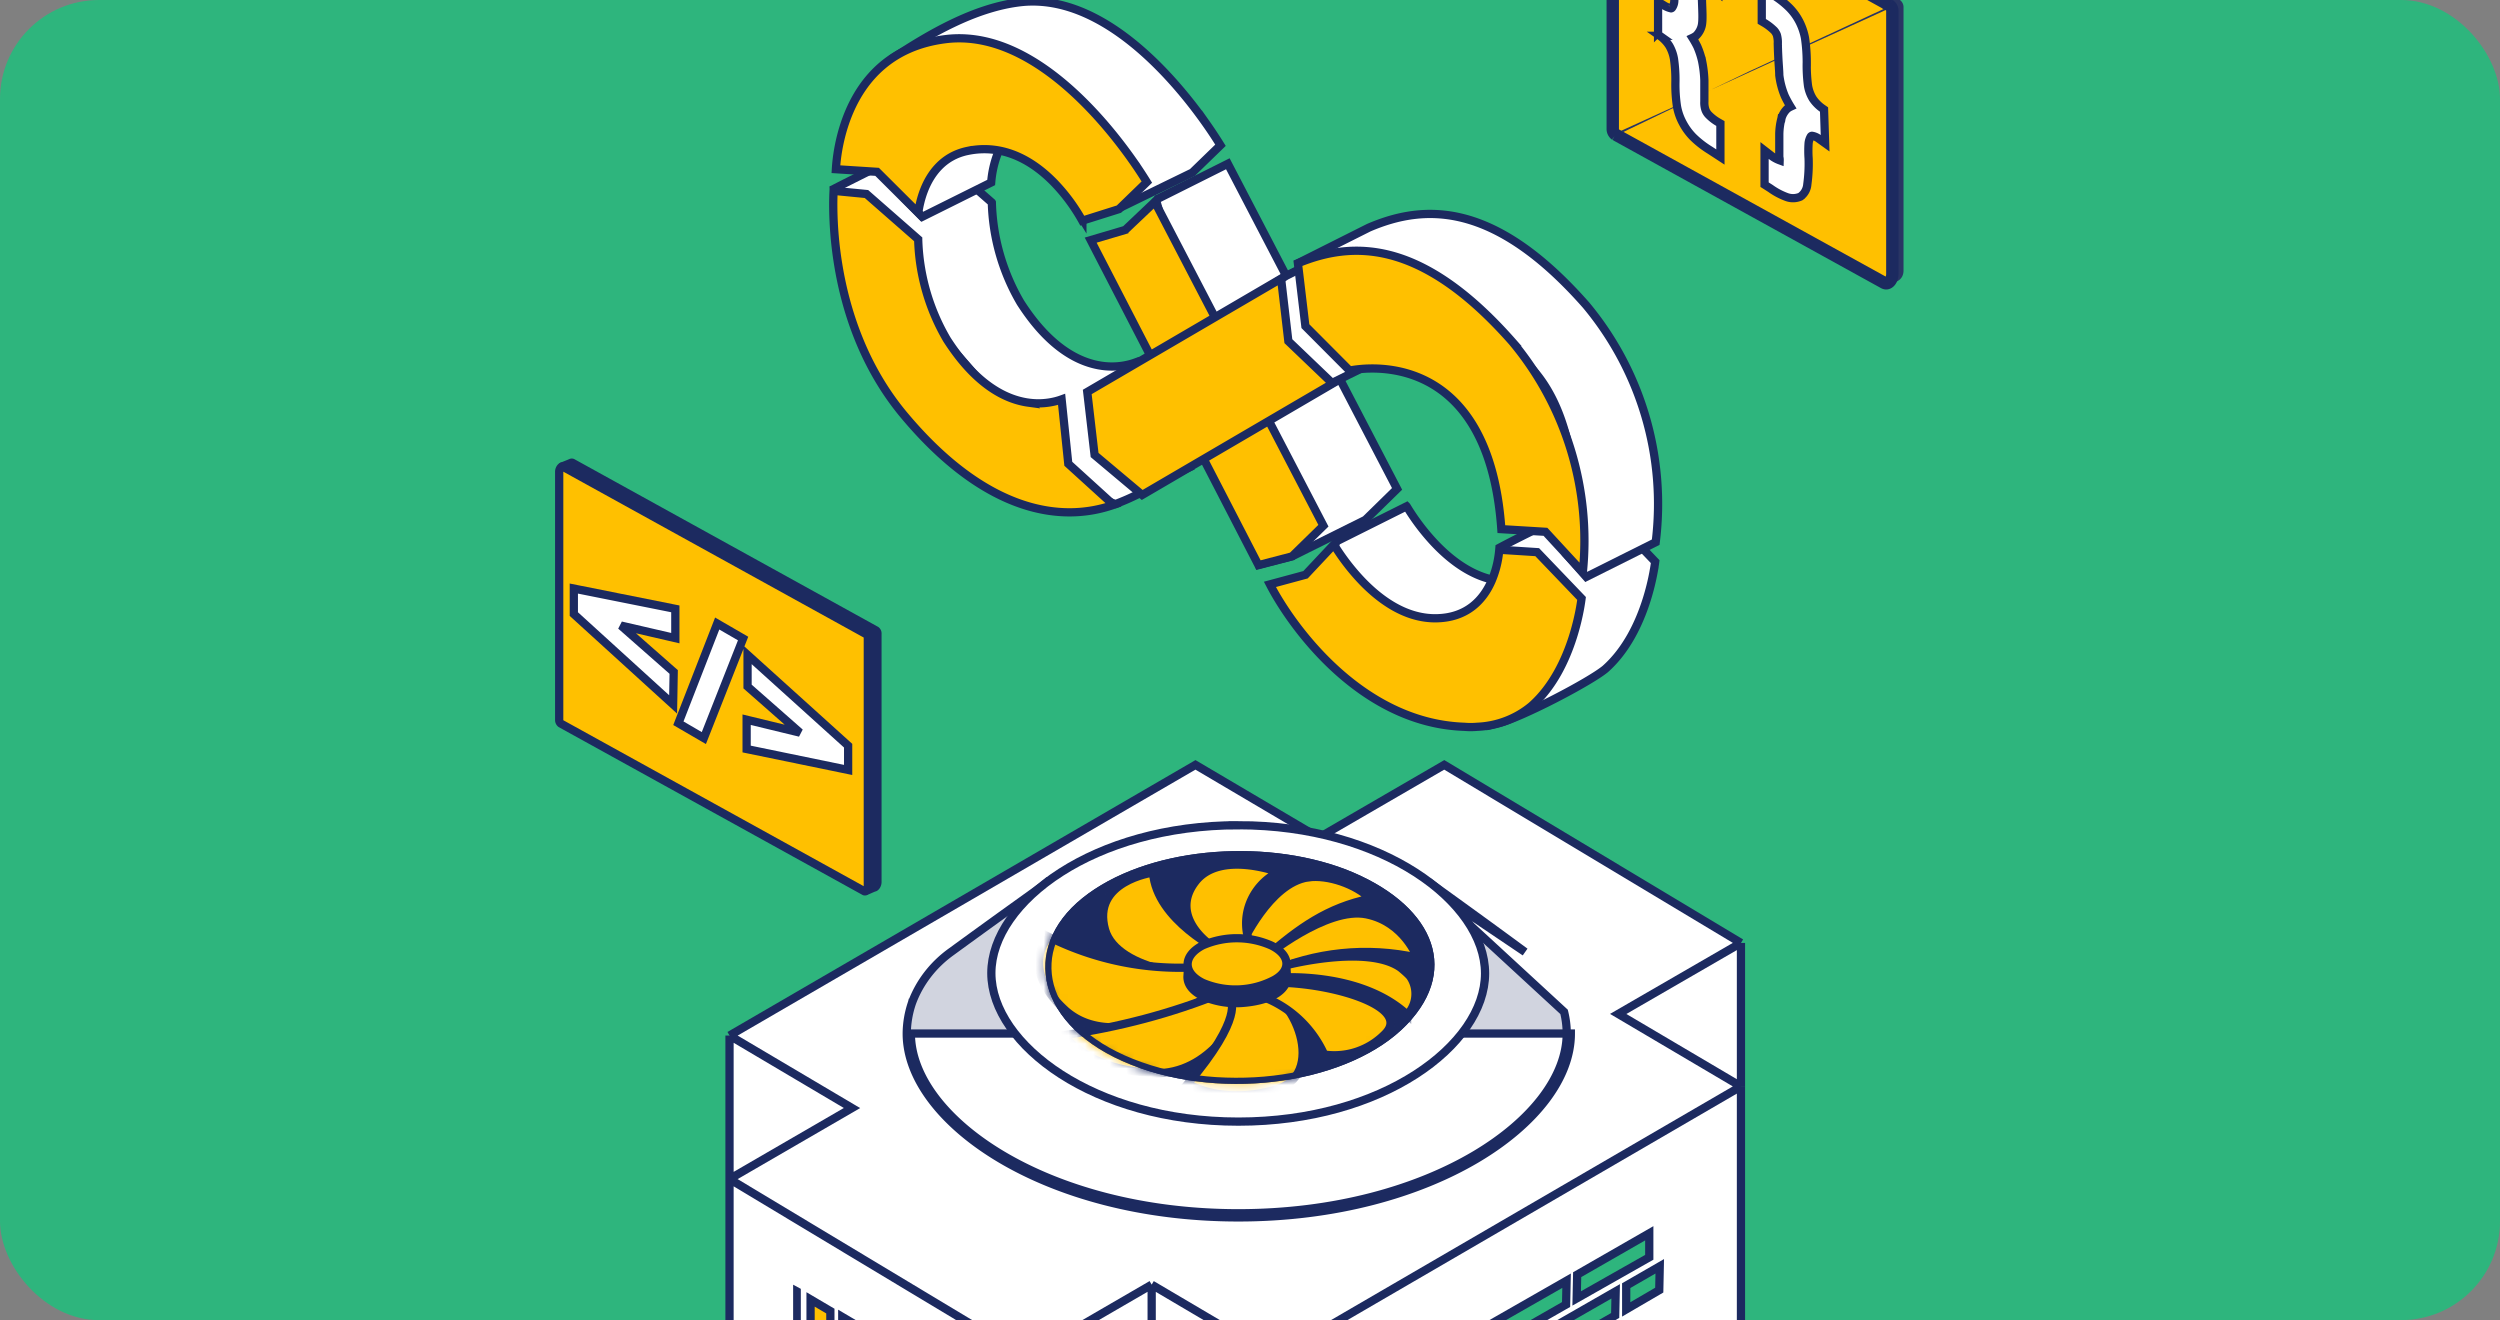 <svg width="303" height="160" fill="none" xmlns="http://www.w3.org/2000/svg"><rect width="100%" height="100%" fill="#808080" stroke="none"/><g clip-path="url(#a)"><rect width="303" height="160" rx="12" fill="#2EB57D"/><path d="m211.005 114.286-35.962-21.585-15.203 8.82-14.951-8.82-56.471 32.807 14.844 8.785-14.844 8.605 35.962 21.62 15.203-8.82 14.951 8.82 56.471-32.843-14.88-8.784 14.88-8.605Z" fill="#fff"/><path d="m196.125 122.891 14.88 8.784v-17.389l-14.88 8.605Zm14.88 8.784-56.471 32.843v21.706l56.471-3.045v-51.504Zm-56.471 32.843-14.951-8.82v27.481l14.951 3.045v-21.706Zm-14.951-8.82-15.203 8.82v20.915l15.203-2.254v-27.481Zm-15.203 8.82-35.962-21.62v40.281l35.962 2.254v-20.915Zm-21.118-30.225-14.844-8.785v17.39l14.844-8.605Z" fill="#fff"/><path d="m211.005 114.286-35.962-21.585-15.203 8.82-14.951-8.82-56.471 32.807m122.587-11.222-14.88 8.605 14.88 8.784m0-17.389v17.389m-122.587-6.167 14.844 8.785-14.844 8.605m0-17.39v17.39m0 0 35.962 21.62m-35.962-21.62v40.281l35.962 2.254m0-20.915 15.203-8.82m-15.203 8.82v20.915m15.203-29.735 14.951 8.82m-14.951-8.82v27.481m14.951-18.661 56.471-32.843m-56.471 32.843v21.706m56.471-54.549v51.504l-56.471 3.045m-14.951-3.045 14.951 3.045m-14.951-3.045-15.203 2.254" stroke="#1C2A60"/><path d="m182.575 166.085-.019.882.767-.437 12.19-6.956.246-.14.006-.284.036-1.757.018-.883-.767.439-12.19 6.992-.245.141-.006.282-.036 1.721Zm8.535-9.592-.018.879.765-.434 7.78-4.41.254-.143v-2.912l-.749.43-7.745 4.446-.245.14-.006.283-.036 1.721Zm-14.521 8.302-.019.882.767-.438 12.226-6.992.246-.14.006-.283.036-1.721.018-.883-.766.438-12.227 6.992-.246.141-.005.283-.036 1.721Zm20.506-6.966v.871l.752-.439 3.012-1.757.242-.141.006-.28.036-1.721.018-.887-.768.443-3.048 1.757-.25.144v2.01Z" fill="#2EB57D" stroke="#1C2A60"/><path d="m98.742 168.045 1.398.825v-9.681l-1.398-.825v9.681Z" fill="#1C2A60"/><path d="M98.242 161.125v.286l.245.145 1.399.824.754.445v-3.922l-.246-.145-1.399-.824-.754-.445v3.636Z" fill="#FFC000" stroke="#1C2A60"/><path d="M102.081 164.572v.285l.246.145 1.398.825.754.445v-5.249l-.246-.145-1.398-.824-.754-.445v4.963Z" fill="#fff" stroke="#1C2A60"/><path d="m97.06 156.206-.933-.502v12.706l20.666 11.999v-1.505l-19.734-11.497v-11.201Z" fill="#1C2A60"/><path d="m173.107 107.473.292-.405-.131-.095h-46.359l-.131.094.292.406-.292-.406-.001.001-.004.003-.016.012-.065.046-.246.177-.911.653-3.029 2.176a1286.299 1286.299 0 0 0-7.203 5.215c-2.202 1.58-3.861 3.729-4.765 6.184h-.001l-.003.011a11.742 11.742 0 0 0-.637 3.717v.004c0 5.385 4.274 10.963 11.337 15.163 7.092 4.216 17.105 7.12 28.854 7.12 11.75 0 21.789-2.904 28.907-7.12 7.089-4.199 11.392-9.777 11.392-15.163h-.5m-16.78-17.793 16.457 15.166c.216.861.324 1.743.323 2.627m-16.78-17.793.292-.405.002.001.004.003.016.011.064.046.245.177.907.654 3.017 2.18a938.455 938.455 0 0 1 7.181 5.241l-11.728-7.908Zm16.78 17.793c0 10.243-16.457 21.783-39.799 21.783-23.341 0-39.691-11.54-39.691-21.783h79.49Z" fill="#1C2A60" fill-opacity=".2" stroke="#1C2A60"/><path d="M150.088 100.018c-8.762 0-16.217 2.316-21.496 5.699-5.258 3.369-8.441 7.859-8.441 12.226 0 4.366 3.182 8.874 8.44 12.261 5.279 3.401 12.734 5.736 21.497 5.736 8.762 0 16.208-2.326 21.478-5.718 5.25-3.378 8.423-7.877 8.423-12.243 0-4.367-3.182-8.865-8.436-12.244-5.275-3.391-12.721-5.717-21.465-5.717Z" fill="#fff" stroke="#1C2A60"/><path d="M163.103 105.372c-10.254-3.906-24.345-2.617-31.911 3.476-7.565 6.093-5.593 15.622 5.881 20.192 11.473 4.57 26.676 2.148 33.416-4.843 6.741-6.991 2.904-14.802-7.386-18.825Z" fill="#1C2A60"/><mask id="b" style="mask-type:alpha" maskUnits="userSpaceOnUse" x="126" y="103" width="48" height="29"><path d="M163.104 105.372c-10.255-3.906-24.345-2.617-31.911 3.476-7.565 6.093-5.593 15.622 5.88 20.192 11.474 4.57 26.676 2.148 33.417-4.843 6.741-6.991 2.904-14.802-7.386-18.825Z" fill="#1C2A60"/></mask><g mask="url(#b)" fill="#FFC000" stroke="#1C2A60"><path d="M165.631 110.819c-4.878-.993-12.41 5.247-12.41 5.247l.577 1.793c5.578-2.459 11.833-3.164 17.976-1.793 0 0-1.563-4.315-6.143-5.247Z"/><path d="M158.538 106.338c-4.7.679-8.052 8.144-8.052 8.144l2.962 1.466c3.964-3.444 7.463-5.976 12.656-7.031-1.81-1.767-5.149-2.915-7.566-2.579Zm-18.794-.586s-7.476 1.027-5.808 6.945c1.457 5.085 12.299 6.184 14.314 4.864l-.216-2.242s-7.846-3.748-8.29-9.567Z"/><path d="M144.886 106.848c-3.327 4.294 1.744 8.273 4.504 9.1l2.272-1.182a6.782 6.782 0 0 1-.22-5.167 7.038 7.038 0 0 1 3.506-3.894s-7.1-2.679-10.062 1.143Zm-17.776 6.701s-3.683 3.579 1.874 8.78c5.557 5.2 15.7-.09 20.354-3.371l-2.662-1.856a35.59 35.59 0 0 1-19.566-3.553Z"/><path d="M128.918 125.471c.977 1.229 2.354 2.275 4.015 3.053 1.662.778 3.561 1.265 5.541 1.42 7.266 1.174 11.452-5.591 12.756-9.338l-3.278-.195c-5.924 2.394-12.349 4.102-19.034 5.06Z"/><path d="m151.828 119.418-2.699 1.768s1.736 2.017-5.19 10.201c1.482.793 3.248 1.258 5.156 1.359 1.908.101 3.905-.166 5.828-.779 6.107-2.135 1.595-12.351-3.095-12.549Z"/><path d="m155.194 119.102-2.067 1.742a13.303 13.303 0 0 1 7.368 6.965 8.575 8.575 0 0 0 7.284-2.412c3.43-3.214-5.578-6.122-12.585-6.295Zm14.57-1.81c-4.069-2.899-14.021-.269-14.021-.269l-.74 1.464s9.793-.817 15.546 4.496a3.57 3.57 0 0 0 .833-1.398c.169-.528.218-1.09.141-1.643a3.7 3.7 0 0 0-.58-1.54c-.222-.334-1.179-1.11-1.179-1.11Z"/></g><path fill-rule="evenodd" clip-rule="evenodd" d="M146.216 104.1c-5.657.586-10.92 2.398-14.557 5.327-3.601 2.9-4.839 6.521-3.947 9.898.902 3.413 4.035 6.793 9.636 9.024 5.598 2.23 12.131 2.761 18.098 1.869 5.978-.893 11.289-3.199 14.508-6.537 3.208-3.327 3.808-6.72 2.543-9.721-1.293-3.071-4.616-5.921-9.662-7.894-5.003-1.905-10.97-2.551-16.619-1.966Zm-15.024 4.748c7.566-6.093 21.657-7.382 31.911-3.476 10.29 4.023 14.127 11.834 7.386 18.825-6.74 6.991-21.943 9.413-33.416 4.843-11.474-4.57-13.446-14.099-5.881-20.192Z" fill="#1C2A60"/><path d="M154.57 118.875a10.102 10.102 0 0 1-8.712.394c-1.327-.609-1.864-1.867-1.828-2.728l-.108 1.856c0 .932.645 1.769 2.007 2.414a10.15 10.15 0 0 0 4.572.75c1.656-.112 4.295-.589 5.228-2.168.247-.418.244-.804.235-1.289l-.098-1.563c-.008.467-.008 1.034-.262 1.427a2.5 2.5 0 0 1-1.034.907Z" fill="#1C2A60" stroke="#1C2A60"/><path d="M154.032 114.573a10.317 10.317 0 0 0-8.247 0c-2.438 1.255-2.474 3.334 0 4.553a10.112 10.112 0 0 0 8.713-.394c2.116-1.219 1.793-3.084-.466-4.159Z" fill="#FFC000" stroke="#1C2A60"/><path d="M106.439 75.983 69.593 55.638a.724.724 0 0 0-.591 0c-.294.136-.488.194-1.2.497.123.638.638 30.653.638 30.653a1.04 1.04 0 0 0 .43.859l36.101 20.861c.269-.071.992-.427 1.127-.459.402-.093.765-.601.748-1.21V76.842a.968.968 0 0 0-.407-.86Z" fill="#1C2A60"/><path d="M67.774 57.24v-.015a.83.83 0 0 1 .216-.602c.114-.112.174-.087.198-.075l36.814 20.327a.483.483 0 0 1 .135.169.485.485 0 0 1 .044.234l-.001.017v30.028a.853.853 0 0 1-.225.622c-.125.124-.18.083-.182.082l-.004-.003-36.793-20.327a.54.54 0 0 1-.202-.43V57.239Z" fill="#FFC000" stroke="#1C2A60"/><path d="m80.765 84.633.817.744.02-1.105.045-2.6.004-.23-.174-.153-6.22-5.472 5.98 1.384.613.142v-3.549l-.402-.08-11.302-2.26-.598-.12v3.092l.163.148 11.054 10.06Zm1.608 2.626-.155.398.37.215 2.215 1.289.503.292.214-.541 4.385-11.122.158-.4-.372-.216-2.26-1.31-.505-.294-.212.544-4.34 11.145Zm8.119 3.115v.407l.399.082 11.302 2.329.601.124v-2.939l-.165-.15-11.19-10.104-.834-.754v3.838l.17.15 6.184 5.44-5.85-1.42-.617-.15v3.146Z" fill="#fff" stroke="#1C2A60"/><path d="m230.21-.043-32.359-17.889c-.405-.227-1.383.156-1.96.515-.122.193.431.44.431.681V15.17a1.09 1.09 0 0 0 .452.904l31.857 18.474c.201.114.993-.316 1.245-.427.531-.236.832-.708.832-1.336V.861a1.072 1.072 0 0 0-.498-.904Z" fill="#293564"/><path d="m195.668 16.521 32.529 17.949c.746.422 1.405-.379 1.405-1.238V1.308c0-.18-.045-.358-.132-.516m-33.802 15.73.292-.407a.248.248 0 0 1-.02-.015m-.272.421.242-.437.03.016m-.272.421a1.088 1.088 0 0 1-.452-.904v-31.906c0-.859.964-1.512 1.529-1.195L229.104.404M195.94 16.1l32.498 17.932.005.003c.095.054.16.055.202.048a.355.355 0 0 0 .183-.107c.15-.148.274-.429.274-.744V1.306a.568.568 0 0 0-.07-.273l.438-.241M195.94 16.1a.579.579 0 0 1-.224-.473v-31.916c0-.24.138-.48.351-.637.231-.171.394-.145.434-.122l.002.001L228.848.834m.622-.042a1.062 1.062 0 0 0-.366-.388m.366.388-.438.24a.557.557 0 0 0-.184-.198m0 0a.079.079 0 0 0-.01-.006l.266-.424m-.256.43.014.008.242-.438" fill="#FFC000" stroke="#1C2A60"/><path d="M200.958 3.933v.26l.211.149a4.3 4.3 0 0 1 1.149 1.206c.28.49.472 1.026.567 1.582.134.937.193 1.883.175 2.83-.018.972.044 1.945.186 2.907l.002.014c.125.709.364 1.393.707 2.025a7.28 7.28 0 0 0 1.237 1.697l.007.007a11.478 11.478 0 0 0 2.027 1.58l.514.335.773.505v-4.062l-.252-.144a5.397 5.397 0 0 1-1.197-.928 1.74 1.74 0 0 1-.365-.589 2.689 2.689 0 0 1-.131-.983l.001-.014V9.725a14 14 0 0 0-.282-2.344l-.002-.01a9.92 9.92 0 0 0-.571-1.738l-.005-.012-.006-.012c-.174-.35-.366-.69-.575-1.021.151-.07.294-.155.427-.255l.032-.024.028-.028a2.51 2.51 0 0 0 .62-1.099c.099-.36.109-.905.1-1.445a47.164 47.164 0 0 0-.033-1.046c-.009-.258-.019-.517-.026-.762-.017-.61-.016-1.162.033-1.572a1.95 1.95 0 0 1 .08-.392c.383.155.745.358 1.077.605l.798.595v-4.051l-.231-.147-.487-.31a8.675 8.675 0 0 0-1.899-1.02 2.129 2.129 0 0 0-1.675.004l-.048.02-.043.031a1.973 1.973 0 0 0-.818 1.387 17.45 17.45 0 0 0-.138 3.182v.003a17.1 17.1 0 0 1 0 1.867v.007c-.012.28-.1.55-.255.782l-.008.011a.175.175 0 0 1-.123.081 2.629 2.629 0 0 1-.819-.33l-.762-.47v3.721Zm5.469-6.053-.002.003.002-.003Zm13.953 18.892.823.591-.032-1.013-.09-2.826-.008-.25-.206-.143a4.524 4.524 0 0 1-1.154-1.172 4.399 4.399 0 0 1-.582-1.566 18.608 18.608 0 0 1-.153-2.831h.001V7.55a20.66 20.66 0 0 0-.209-2.92l-.002-.01-.002-.011a7.4 7.4 0 0 0-.678-1.988l-.001-.001a6.832 6.832 0 0 0-1.244-1.708l-.004-.003a10.98 10.98 0 0 0-2.047-1.58l-.485-.33-.782-.533v4.126l.247.145c.462.27.888.598 1.268.974.136.157.243.337.317.532.094.355.132.722.113 1.089l-.001.018.001.02a56.271 56.271 0 0 0 .129 2.699c.03.463.051.794.051 1.018v.031l.004.031c.108.862.333 1.704.668 2.505l.005.011.005.01c.206.433.435.853.687 1.26-.134.062-.263.14-.382.231l-.023.018-.021.02a2.55 2.55 0 0 0-.674 1.124h-.001l-.002.011a8.007 8.007 0 0 0-.266 1.93v2.749l.011.052c.026.118.037.239.033.36a3.843 3.843 0 0 1-1.024-.567l-.806-.623v4.141l.232.147.485.309c.588.424 1.23.769 1.909 1.024.531.21 1.123.21 1.654-.001l.063-.026.053-.04a1.997 1.997 0 0 0 .784-1.431c.142-1.042.196-2.094.16-3.144v-.009l-.001-.008a13.69 13.69 0 0 1 0-1.845c.03-.288.12-.566.264-.816a.204.204 0 0 1 .14-.082c.279.04.544.148.773.312Zm-79.974 7.284 8.407-4.208 20.511 39.404-3.838 3.754-8.816 4.384-4.072 1.04-12.462-44.09.27-.284Z" fill="#fff" stroke="#1C2A60"/><path d="m162.026 46.127-.01.005-.01.005-14.709 8.111-5.714-3.606-.885-7.61 15.241-9.635 8.248-4.14.856 7.358.497-.058-.497.058.011.093.021.18.13.124 5.203 4.977-8.382 4.138Zm28.241 16.013 4.965.318 5.377 5.613-.018.143c-.033.242-.086.596-.165 1.036a28.45 28.45 0 0 1-.864 3.478c-.871 2.752-2.394 6.04-4.995 8.35-.928.775-3.484 2.258-6.183 3.642a73.519 73.519 0 0 1-3.889 1.863c-1.152.505-2.112.87-2.725 1.022a6.117 6.117 0 0 1-.361-.072c-.26-.06-.608-.147-1.019-.257a181.91 181.91 0 0 1-2.93-.813l-.977-.278c-.713-.203-1.393-.397-1.962-.556a66.2 66.2 0 0 0-1.045-.285 13.627 13.627 0 0 0-.469-.112c-6.578-3.954-9.889-10.865-12.282-15.861l-.282-.588 1.578-3.187 8.466-4.233a26.823 26.823 0 0 0 3.258 4.334c2.189 2.352 5.372 4.8 9.171 4.777.346-.002.659-.035.896-.141a.82.82 0 0 0 .361-.295.72.72 0 0 0 .112-.478c-.028-.263-.185-.495-.309-.655a6.803 6.803 0 0 0-.501-.558l-.227-.23a12.112 12.112 0 0 1-.908-.991c-.242-.307-.399-.578-.47-.81 1.469-.783 3.502-1.795 5.216-2.635a437.67 437.67 0 0 1 3.042-1.474l.139-.067Z" fill="#fff" stroke="#1C2A60"/><path d="m172.422 40.463-14.605-8.815 8.083-4.057c3.399-1.459 7.189-2.249 11.498-1.136 4.323 1.116 9.236 4.166 14.834 10.525a37.638 37.638 0 0 1 8.439 28.733l-8.416 4.207-2.443-2.764 1.101-6.937.008-.054-.003-.054c-.72-11.81-5.317-16.798-9.878-18.76-2.255-.969-4.457-1.179-6.089-1.148a15.17 15.17 0 0 0-1.972.162 11.78 11.78 0 0 0-.557.098Zm-34.04 11.094.02.19.141.129 5.369 4.878c-1.181.53-2.248 1.124-3.33 1.728l-.482.268c-1.436.798-2.952 1.607-4.887 2.337-2.239-.7-5.034-2.833-7.976-5.652-2.989-2.865-6.059-6.367-8.748-9.585-1.625-1.945-3.499-4.025-5.398-6.132l-.065-.073c-1.924-2.136-3.871-4.298-5.625-6.392-1.754-2.096-3.304-4.11-4.435-5.945-1.047-1.697-1.705-3.193-1.87-4.43 1.393-.714 3.445-1.74 5.198-2.614.942-.47 1.797-.894 2.417-1.2l.734-.364.142-.07 4.354.422 6.27 5.491a25.362 25.362 0 0 0 3.476 12.138l.005.009.006.008c3.508 5.464 7.101 7.266 9.89 7.643a8.6 8.6 0 0 0 3.358-.198 7.4 7.4 0 0 0 .648-.203l.788 7.617Z" fill="#fff" stroke="#1C2A60"/><path d="M126.187 13.83c-3 .625-4.52 2.831-5.279 4.8a12.475 12.475 0 0 0-.775 3.466l-.002.022-8.347 4.156-2.164-2.218-.013-.048-.126-.5a98.361 98.361 0 0 1-.429-1.803 89.333 89.333 0 0 1-1.101-5.6c-.334-2.082-.571-4.202-.546-5.91.013-.855.092-1.584.246-2.143.157-.572.371-.89.592-1.035 4.398-2.89 9.791-6.05 15.282-6.735 6.621-.828 12.743 3.488 17.279 8.16 2.254 2.32 4.086 4.697 5.354 6.496a51.959 51.959 0 0 1 1.764 2.667l-3.411 3.308-8.766 4.272c-.047.008-.115.02-.204.038-.188.038-.47.101-.864.206-.738.196-1.867.536-3.492 1.122a3.694 3.694 0 0 1-.387-.854c-.166-.504-.292-1.111-.396-1.793-.131-.86-.22-1.793-.312-2.747a98.167 98.167 0 0 0-.177-1.74c-.171-1.502-.412-2.984-.919-4.038-.257-.533-.602-1-1.081-1.295-.494-.303-1.074-.389-1.726-.253Z" fill="#fff" stroke="#1C2A60"/><path d="m136.267 27.897.115-.034.087-.082 3.497-3.319 20.432 39.252-3.799 3.717-4.073 1.063-20.336-39.39 4.077-1.207Z" fill="#FFC000" stroke="#1C2A60"/><path d="m156.129 41.17.021.18.13.124 5.24 5.013-23.085 13.502-5.771-4.845-.889-7.638 23.493-13.736.861 7.4Zm5.505 39.722c-3.783-3.526-6.418-7.542-7.722-10.066l4.18-1.129.137-.037.097-.103 3.34-3.56a26.745 26.745 0 0 0 3.155 4.162c2.188 2.352 5.372 4.801 9.171 4.777 1.895-.012 3.352-.572 4.459-1.426 1.1-.85 1.828-1.967 2.31-3.06a12.06 12.06 0 0 0 .852-2.981c.051-.332.082-.619.101-.843l4.594.295 5.377 5.612-.019.143c-.033.243-.085.596-.165 1.037-.16.88-.429 2.106-.863 3.477-.872 2.752-2.395 6.041-4.995 8.35a10.984 10.984 0 0 1-6.611 2.547h-.011l-.012.002a8.816 8.816 0 0 1-1.519 0l-.013-.001h-.013c-6.416-.221-11.766-3.408-15.83-7.196Zm30.204-11.528-4.393-4.76-.137-.148-.201-.013-5.143-.312c-.807-11.493-5.345-16.38-9.849-18.317-2.255-.97-4.457-1.18-6.089-1.15a15.32 15.32 0 0 0-1.972.163c-.197.03-.359.06-.483.084l-5.359-5.381-.907-7.615c3.314-1.37 6.997-2.075 11.168-.998 4.323 1.117 9.236 4.166 14.834 10.525a37.639 37.639 0 0 1 8.531 27.922Zm-74.576-51.071c-3 .625-4.52 2.83-5.279 4.8-.38.986-.577 1.93-.68 2.626l-.011.077-4.855-4.836-.134-.133-.187-.012-4.805-.308.009-.148c.026-.401.078-.98.183-1.682.211-1.404.631-3.29 1.468-5.223 1.668-3.851 4.978-7.879 11.629-8.71 6.621-.828 12.743 3.488 17.279 8.16 2.254 2.32 4.086 4.698 5.354 6.496a51.959 51.959 0 0 1 1.764 2.668l-3.383 3.28-4.44 1.4-.046-.082a21.1 21.1 0 0 0-.709-1.174 21.916 21.916 0 0 0-2.739-3.438c-2.383-2.415-5.938-4.693-10.418-3.76Zm12.195 37.727.02.19.141.128 5.341 4.853c-3.214 1.124-6.976 1.31-11.082-.069-4.436-1.489-9.303-4.813-14.313-10.81-4.975-5.954-7.104-12.872-7.985-18.32a45.568 45.568 0 0 1-.586-6.734 34.411 34.411 0 0 1 .039-2.13l3.984.387 6.269 5.49a25.374 25.374 0 0 0 3.477 12.138l.005.01.006.008c3.508 5.463 7.101 7.265 9.89 7.642a8.6 8.6 0 0 0 3.358-.197c.248-.066.465-.137.647-.203l.789 7.616Z" fill="#FFC000" stroke="#1C2A60"/></g><defs><clipPath id="a"><rect width="303" height="160" rx="12" fill="#fff"/></clipPath></defs></svg>